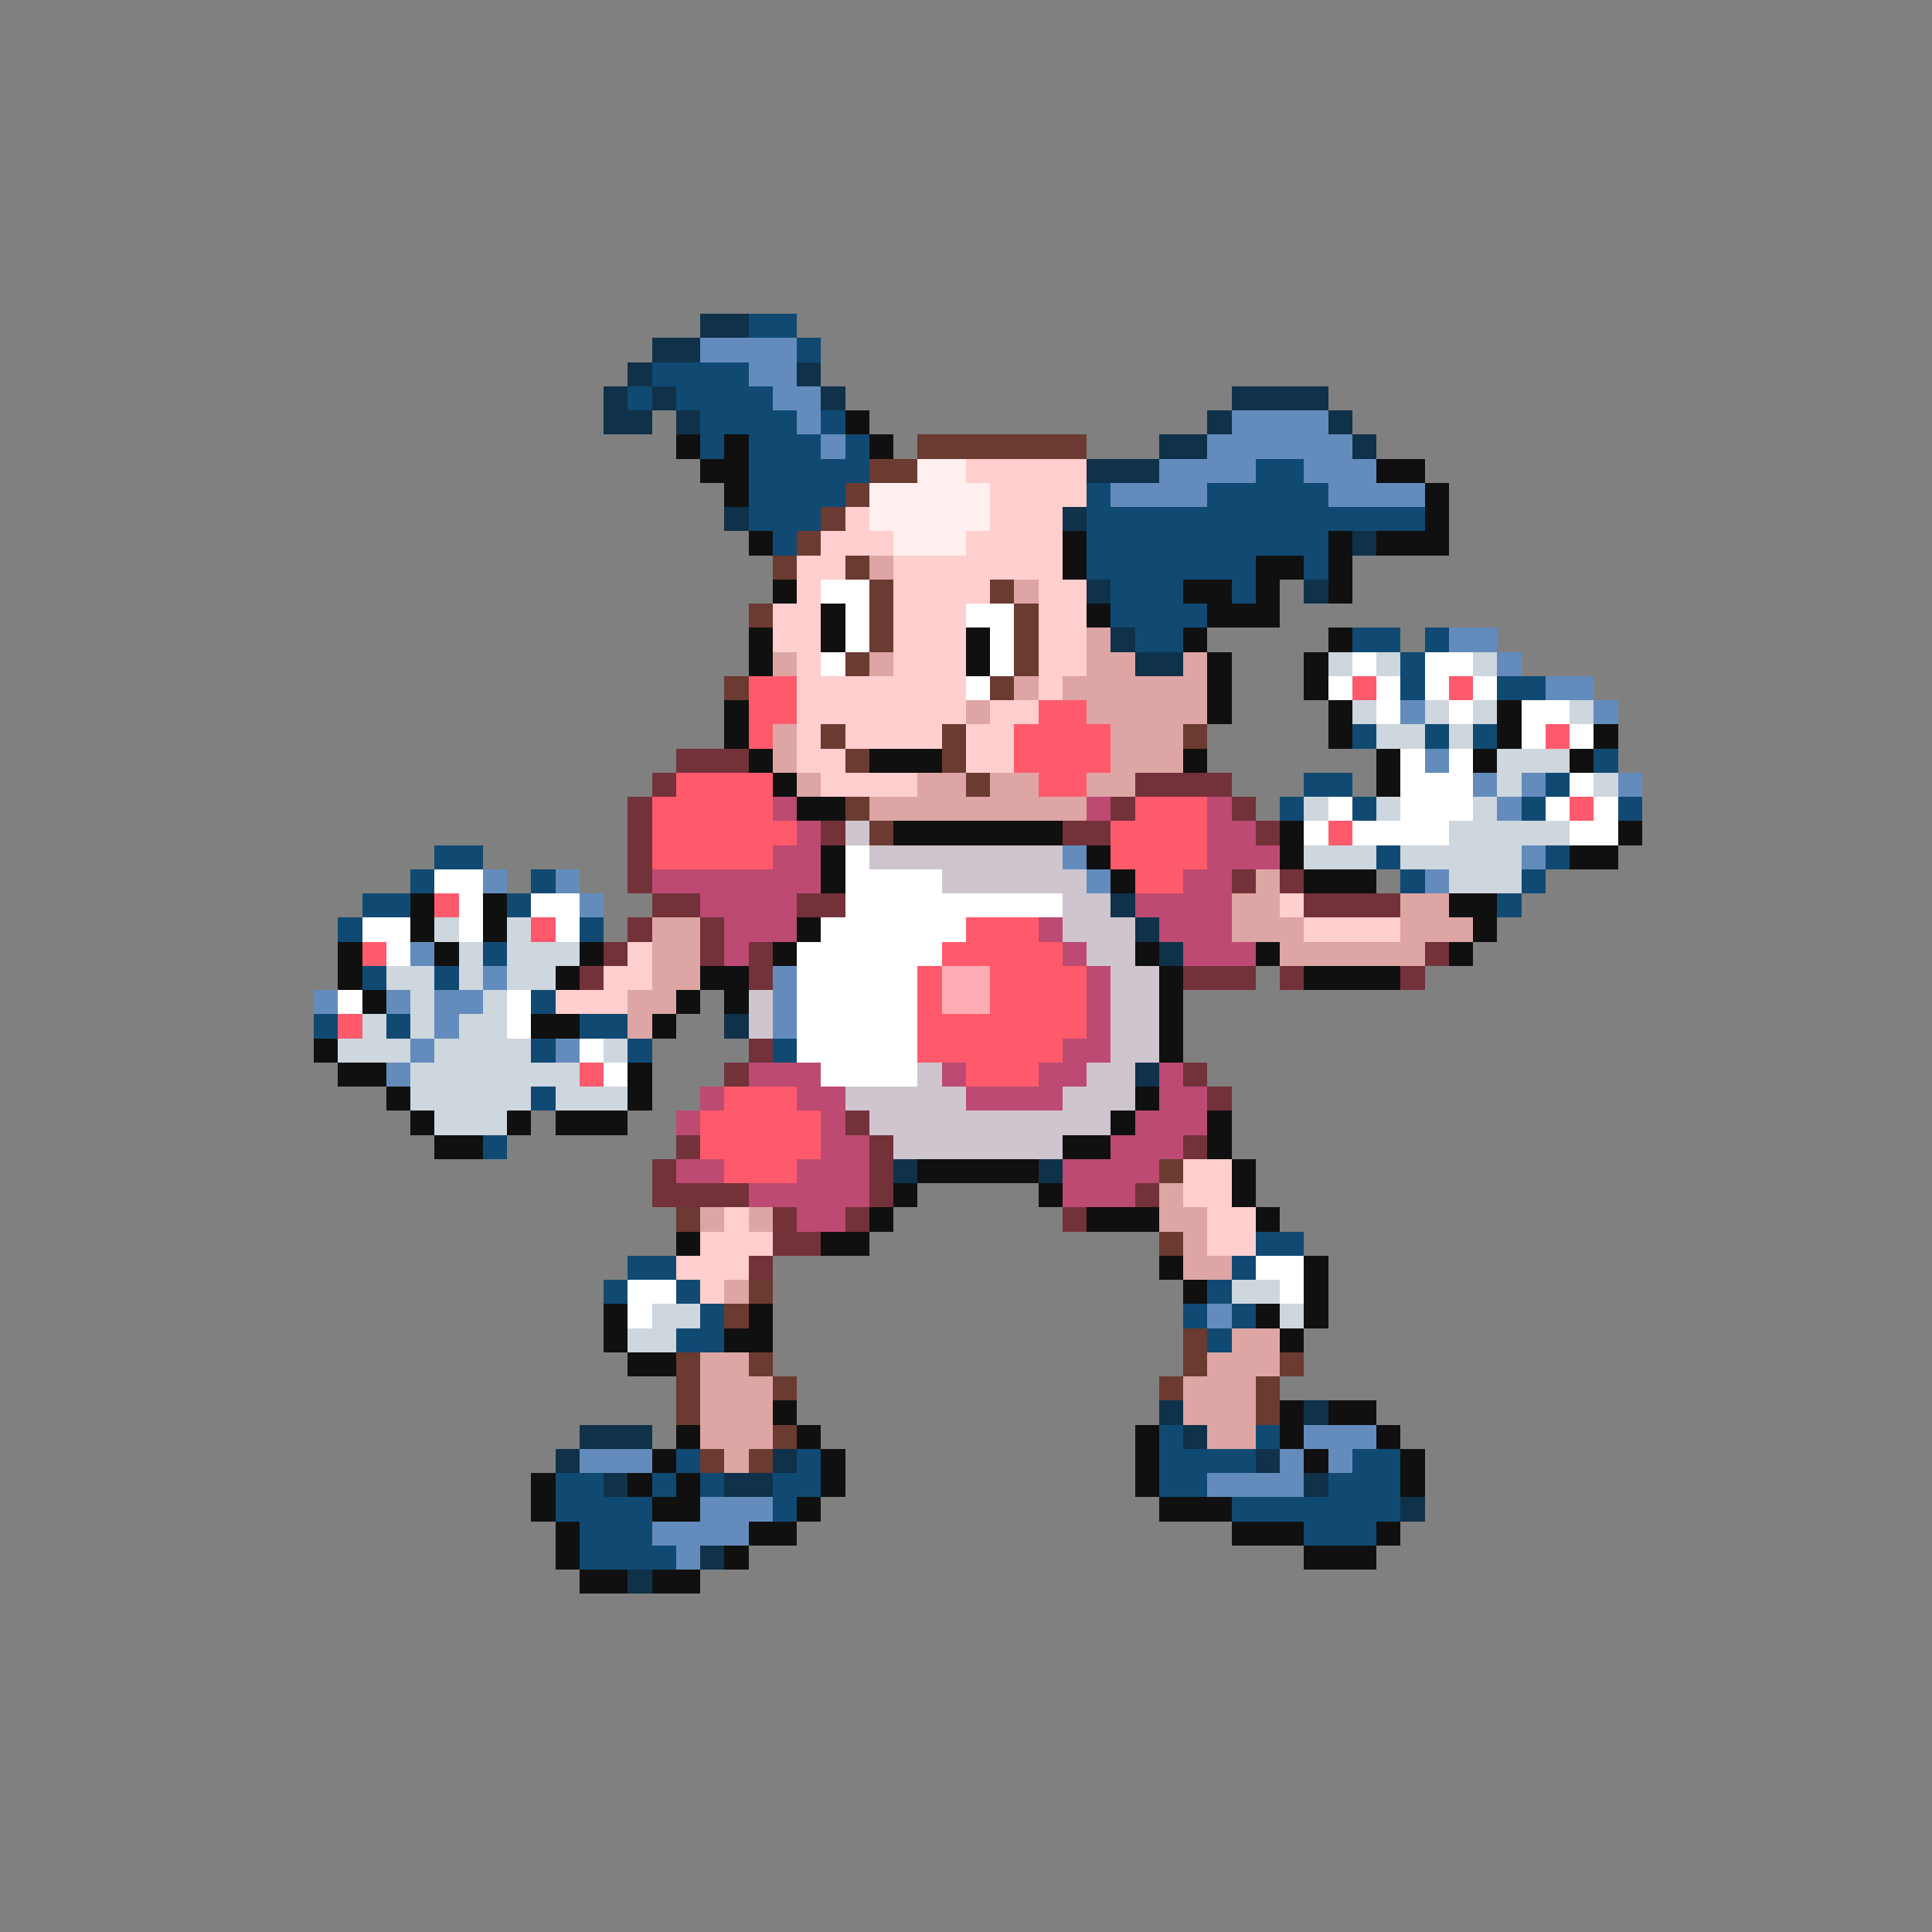 <svg xmlns="http://www.w3.org/2000/svg" viewBox="0 -0.5 80 80" shape-rendering="crispEdges">
<rect x="0" y="-0.5" width="80" height="80" fill="#808080" stroke="none"/>
<path stroke="#10314a" d="M29 13h2M27 14h2M26 15h1M33 15h1M25 16h1M27 16h1M34 16h1M51 16h4M25 17h2M28 17h1M50 17h1M55 17h1M48 18h2M56 18h1M45 19h3M30 21h1M44 21h1M56 22h1M45 24h1M54 24h1M46 26h1M47 27h2M46 37h1M47 38h1M48 39h1M30 42h1M47 44h1M37 48h1M43 48h1M48 58h1M54 58h1M24 59h3M49 59h1M23 60h1M32 60h1M52 60h1M25 61h1M30 61h2M54 61h1M58 62h1M29 64h1M26 65h1" />
<path stroke="#104a73" d="M31 13h2M33 14h1M27 15h4M26 16h1M28 16h4M29 17h4M34 17h1M29 18h1M31 18h3M35 18h1M31 19h5M52 19h2M31 20h4M45 20h1M50 20h5M31 21h3M45 21h14M32 22h1M45 22h10M45 23h7M54 23h1M46 24h3M51 24h1M46 25h4M47 26h2M56 26h2M59 26h1M58 27h1M58 28h1M62 28h2M56 30h1M59 30h1M61 30h1M66 31h1M54 32h2M64 32h1M53 33h1M56 33h1M63 33h1M67 33h1M18 35h2M57 35h1M64 35h1M17 36h1M22 36h1M58 36h1M63 36h1M15 37h2M21 37h1M62 37h1M14 38h1M24 38h1M20 39h1M15 40h1M18 40h1M22 41h1M13 42h1M16 42h1M24 42h2M22 43h1M26 43h1M32 43h1M22 45h1M20 47h1M52 51h2M26 52h2M51 52h1M25 53h1M28 53h1M50 53h1M29 54h1M49 54h1M51 54h1M28 55h2M50 55h1M48 59h1M52 59h1M28 60h1M33 60h1M48 60h4M56 60h2M23 61h2M27 61h1M29 61h1M32 61h2M48 61h2M55 61h3M23 62h4M32 62h1M51 62h7M24 63h3M54 63h3M24 64h4" />
<path stroke="#638cbd" d="M29 14h4M31 15h2M32 16h2M33 17h1M51 17h4M34 18h1M50 18h6M48 19h4M54 19h3M46 20h4M55 20h4M60 26h2M62 27h1M64 28h2M58 29h1M66 29h1M59 31h1M61 32h1M63 32h1M67 32h1M62 33h1M44 35h1M63 35h1M20 36h1M23 36h1M45 36h1M59 36h1M24 37h1M17 39h1M20 40h1M32 40h1M13 41h1M16 41h1M18 41h2M32 41h1M18 42h1M32 42h1M17 43h1M23 43h1M16 44h1M50 54h1M54 59h3M24 60h3M53 60h1M55 60h1M50 61h4M29 62h3M27 63h4M28 64h1" />
<path stroke="#101010" d="M35 17h1M28 18h1M30 18h1M36 18h1M29 19h2M57 19h2M30 20h1M59 20h1M59 21h1M31 22h1M44 22h1M55 22h1M57 22h3M44 23h1M52 23h2M55 23h1M32 24h1M49 24h2M52 24h1M55 24h1M34 25h1M45 25h1M50 25h3M31 26h1M34 26h1M40 26h1M49 26h1M55 26h1M31 27h1M40 27h1M50 27h1M54 27h1M50 28h1M54 28h1M30 29h1M50 29h1M55 29h1M62 29h1M30 30h1M55 30h1M62 30h1M66 30h1M31 31h1M36 31h3M49 31h1M57 31h1M61 31h1M65 31h1M32 32h1M57 32h1M33 33h2M37 34h7M53 34h1M67 34h1M34 35h1M45 35h1M53 35h1M65 35h2M34 36h1M46 36h1M54 36h3M17 37h1M20 37h1M60 37h2M17 38h1M20 38h1M33 38h1M61 38h1M14 39h1M18 39h1M24 39h1M32 39h1M47 39h1M52 39h1M60 39h1M14 40h1M23 40h1M29 40h2M48 40h1M54 40h4M15 41h1M28 41h1M30 41h1M48 41h1M22 42h2M27 42h1M48 42h1M13 43h1M48 43h1M14 44h2M26 44h1M16 45h1M26 45h1M47 45h1M17 46h1M21 46h1M23 46h3M46 46h1M50 46h1M18 47h2M44 47h2M50 47h1M38 48h5M51 48h1M37 49h1M43 49h1M51 49h1M36 50h1M45 50h3M52 50h1M28 51h1M34 51h2M48 52h1M54 52h1M49 53h1M54 53h1M25 54h1M31 54h1M52 54h1M54 54h1M25 55h1M30 55h2M53 55h1M26 56h2M32 58h1M53 58h1M55 58h2M28 59h1M33 59h1M47 59h1M53 59h1M57 59h1M27 60h1M34 60h1M47 60h1M54 60h1M58 60h1M22 61h1M26 61h1M28 61h1M34 61h1M47 61h1M58 61h1M22 62h1M27 62h2M33 62h1M48 62h3M23 63h1M31 63h2M51 63h3M57 63h1M23 64h1M30 64h1M54 64h3M24 65h2M27 65h2" />
<path stroke="#6b3a31" d="M38 18h7M36 19h2M35 20h1M34 21h1M33 22h1M32 23h1M35 23h1M36 24h1M41 24h1M31 25h1M36 25h1M42 25h1M36 26h1M42 26h1M35 27h1M42 27h1M30 28h1M41 28h1M34 30h1M39 30h1M49 30h1M35 31h1M39 31h1M40 32h1M35 33h1M36 34h1M48 48h1M28 50h1M48 51h1M31 53h1M30 54h1M49 55h1M28 56h1M31 56h1M49 56h1M53 56h1M28 57h1M32 57h1M48 57h1M52 57h1M28 58h1M52 58h1M32 59h1M29 60h1M31 60h1" />
<path stroke="#ffefef" d="M38 19h2M36 20h5M36 21h5M37 22h3" />
<path stroke="#ffcece" d="M40 19h5M41 20h4M35 21h1M41 21h3M34 22h3M40 22h4M33 23h2M37 23h7M33 24h1M37 24h4M43 24h2M32 25h2M37 25h3M43 25h2M32 26h2M37 26h3M43 26h2M33 27h1M37 27h3M43 27h2M33 28h7M43 28h1M33 29h7M41 29h2M33 30h1M35 30h4M40 30h2M33 31h2M40 31h2M34 32h4M53 37h1M54 38h4M26 39h1M25 40h2M23 41h3M49 48h2M49 49h2M30 50h1M50 50h2M29 51h3M50 51h2M28 52h3M29 53h1" />
<path stroke="#dea5a5" d="M36 23h1M42 24h1M45 26h1M32 27h1M36 27h1M45 27h2M49 27h1M42 28h1M44 28h6M40 29h1M45 29h5M32 30h1M46 30h3M32 31h1M46 31h3M33 32h1M38 32h2M41 32h2M45 32h2M36 33h9M52 36h1M51 37h2M58 37h2M27 38h2M51 38h3M58 38h3M27 39h2M53 39h6M27 40h2M26 41h2M26 42h1M48 49h1M29 50h1M31 50h1M48 50h2M49 51h1M49 52h2M30 53h1M51 55h2M29 56h2M50 56h3M29 57h3M49 57h3M29 58h3M49 58h3M29 59h3M50 59h2M30 60h1" />
<path stroke="#ffffff" d="M34 24h2M35 25h1M40 25h2M35 26h1M41 26h1M34 27h1M41 27h1M56 27h1M59 27h2M40 28h1M55 28h1M57 28h1M59 28h1M61 28h1M57 29h1M60 29h1M63 29h2M63 30h1M65 30h1M58 31h1M60 31h1M58 32h3M65 32h1M55 33h1M58 33h3M64 33h1M66 33h1M54 34h1M56 34h4M65 34h2M35 35h1M18 36h2M35 36h4M19 37h1M22 37h2M35 37h9M15 38h2M19 38h1M23 38h1M34 38h6M16 39h1M33 39h6M33 40h5M14 41h1M21 41h1M33 41h5M21 42h1M33 42h5M24 43h1M33 43h5M25 44h1M34 44h4M52 52h2M26 53h2M53 53h1M26 54h1" />
<path stroke="#ced6de" d="M55 27h1M57 27h1M61 27h1M56 29h1M59 29h1M61 29h1M65 29h1M57 30h2M60 30h1M62 31h3M62 32h1M66 32h1M54 33h1M57 33h1M61 33h1M60 34h5M54 35h3M58 35h5M60 36h3M18 38h1M21 38h1M19 39h1M21 39h3M16 40h2M19 40h1M21 40h2M17 41h1M20 41h1M15 42h1M17 42h1M19 42h2M14 43h3M18 43h4M25 43h1M17 44h7M17 45h5M23 45h3M18 46h3M51 53h2M27 54h2M53 54h1M26 55h2" />
<path stroke="#ff5a6b" d="M31 28h2M56 28h1M60 28h1M31 29h2M43 29h2M31 30h1M42 30h4M64 30h1M42 31h4M28 32h4M43 32h2M27 33h5M47 33h3M65 33h1M27 34h6M46 34h4M55 34h1M27 35h5M46 35h4M47 36h2M18 37h1M22 38h1M40 38h3M15 39h1M39 39h5M38 40h1M41 40h4M38 41h1M41 41h4M14 42h1M38 42h7M38 43h6M24 44h1M40 44h3M30 45h3M29 46h5M29 47h5M30 48h3" />
<path stroke="#73313a" d="M28 31h3M27 32h1M47 32h4M26 33h1M46 33h1M51 33h1M26 34h1M34 34h1M44 34h2M52 34h1M26 35h1M26 36h1M51 36h1M53 36h1M27 37h2M33 37h2M54 37h4M26 38h1M29 38h1M25 39h1M29 39h1M31 39h1M59 39h1M24 40h1M31 40h1M49 40h3M53 40h1M58 40h1M31 43h1M30 44h1M49 44h1M50 45h1M35 46h1M28 47h1M36 47h1M49 47h1M27 48h1M36 48h1M27 49h4M36 49h1M47 49h1M32 50h1M35 50h1M44 50h1M32 51h2M31 52h1" />
<path stroke="#bd4a73" d="M32 33h1M45 33h1M50 33h1M33 34h1M50 34h2M32 35h2M50 35h3M27 36h7M49 36h2M29 37h4M47 37h4M30 38h3M43 38h1M48 38h3M30 39h1M44 39h1M49 39h3M45 40h1M45 41h1M45 42h1M44 43h2M31 44h3M39 44h1M43 44h2M48 44h1M29 45h1M33 45h2M40 45h4M48 45h2M28 46h1M34 46h1M47 46h3M34 47h2M46 47h3M28 48h2M33 48h3M44 48h4M31 49h5M44 49h3M33 50h2" />
<path stroke="#cec5ce" d="M35 34h1M36 35h8M39 36h6M44 37h2M44 38h3M45 39h2M46 40h2M31 41h1M46 41h2M31 42h1M46 42h2M46 43h2M38 44h1M45 44h2M35 45h5M44 45h3M36 46h10M37 47h7" />
<path stroke="#ffadb5" d="M39 40h2M39 41h2" />
</svg>